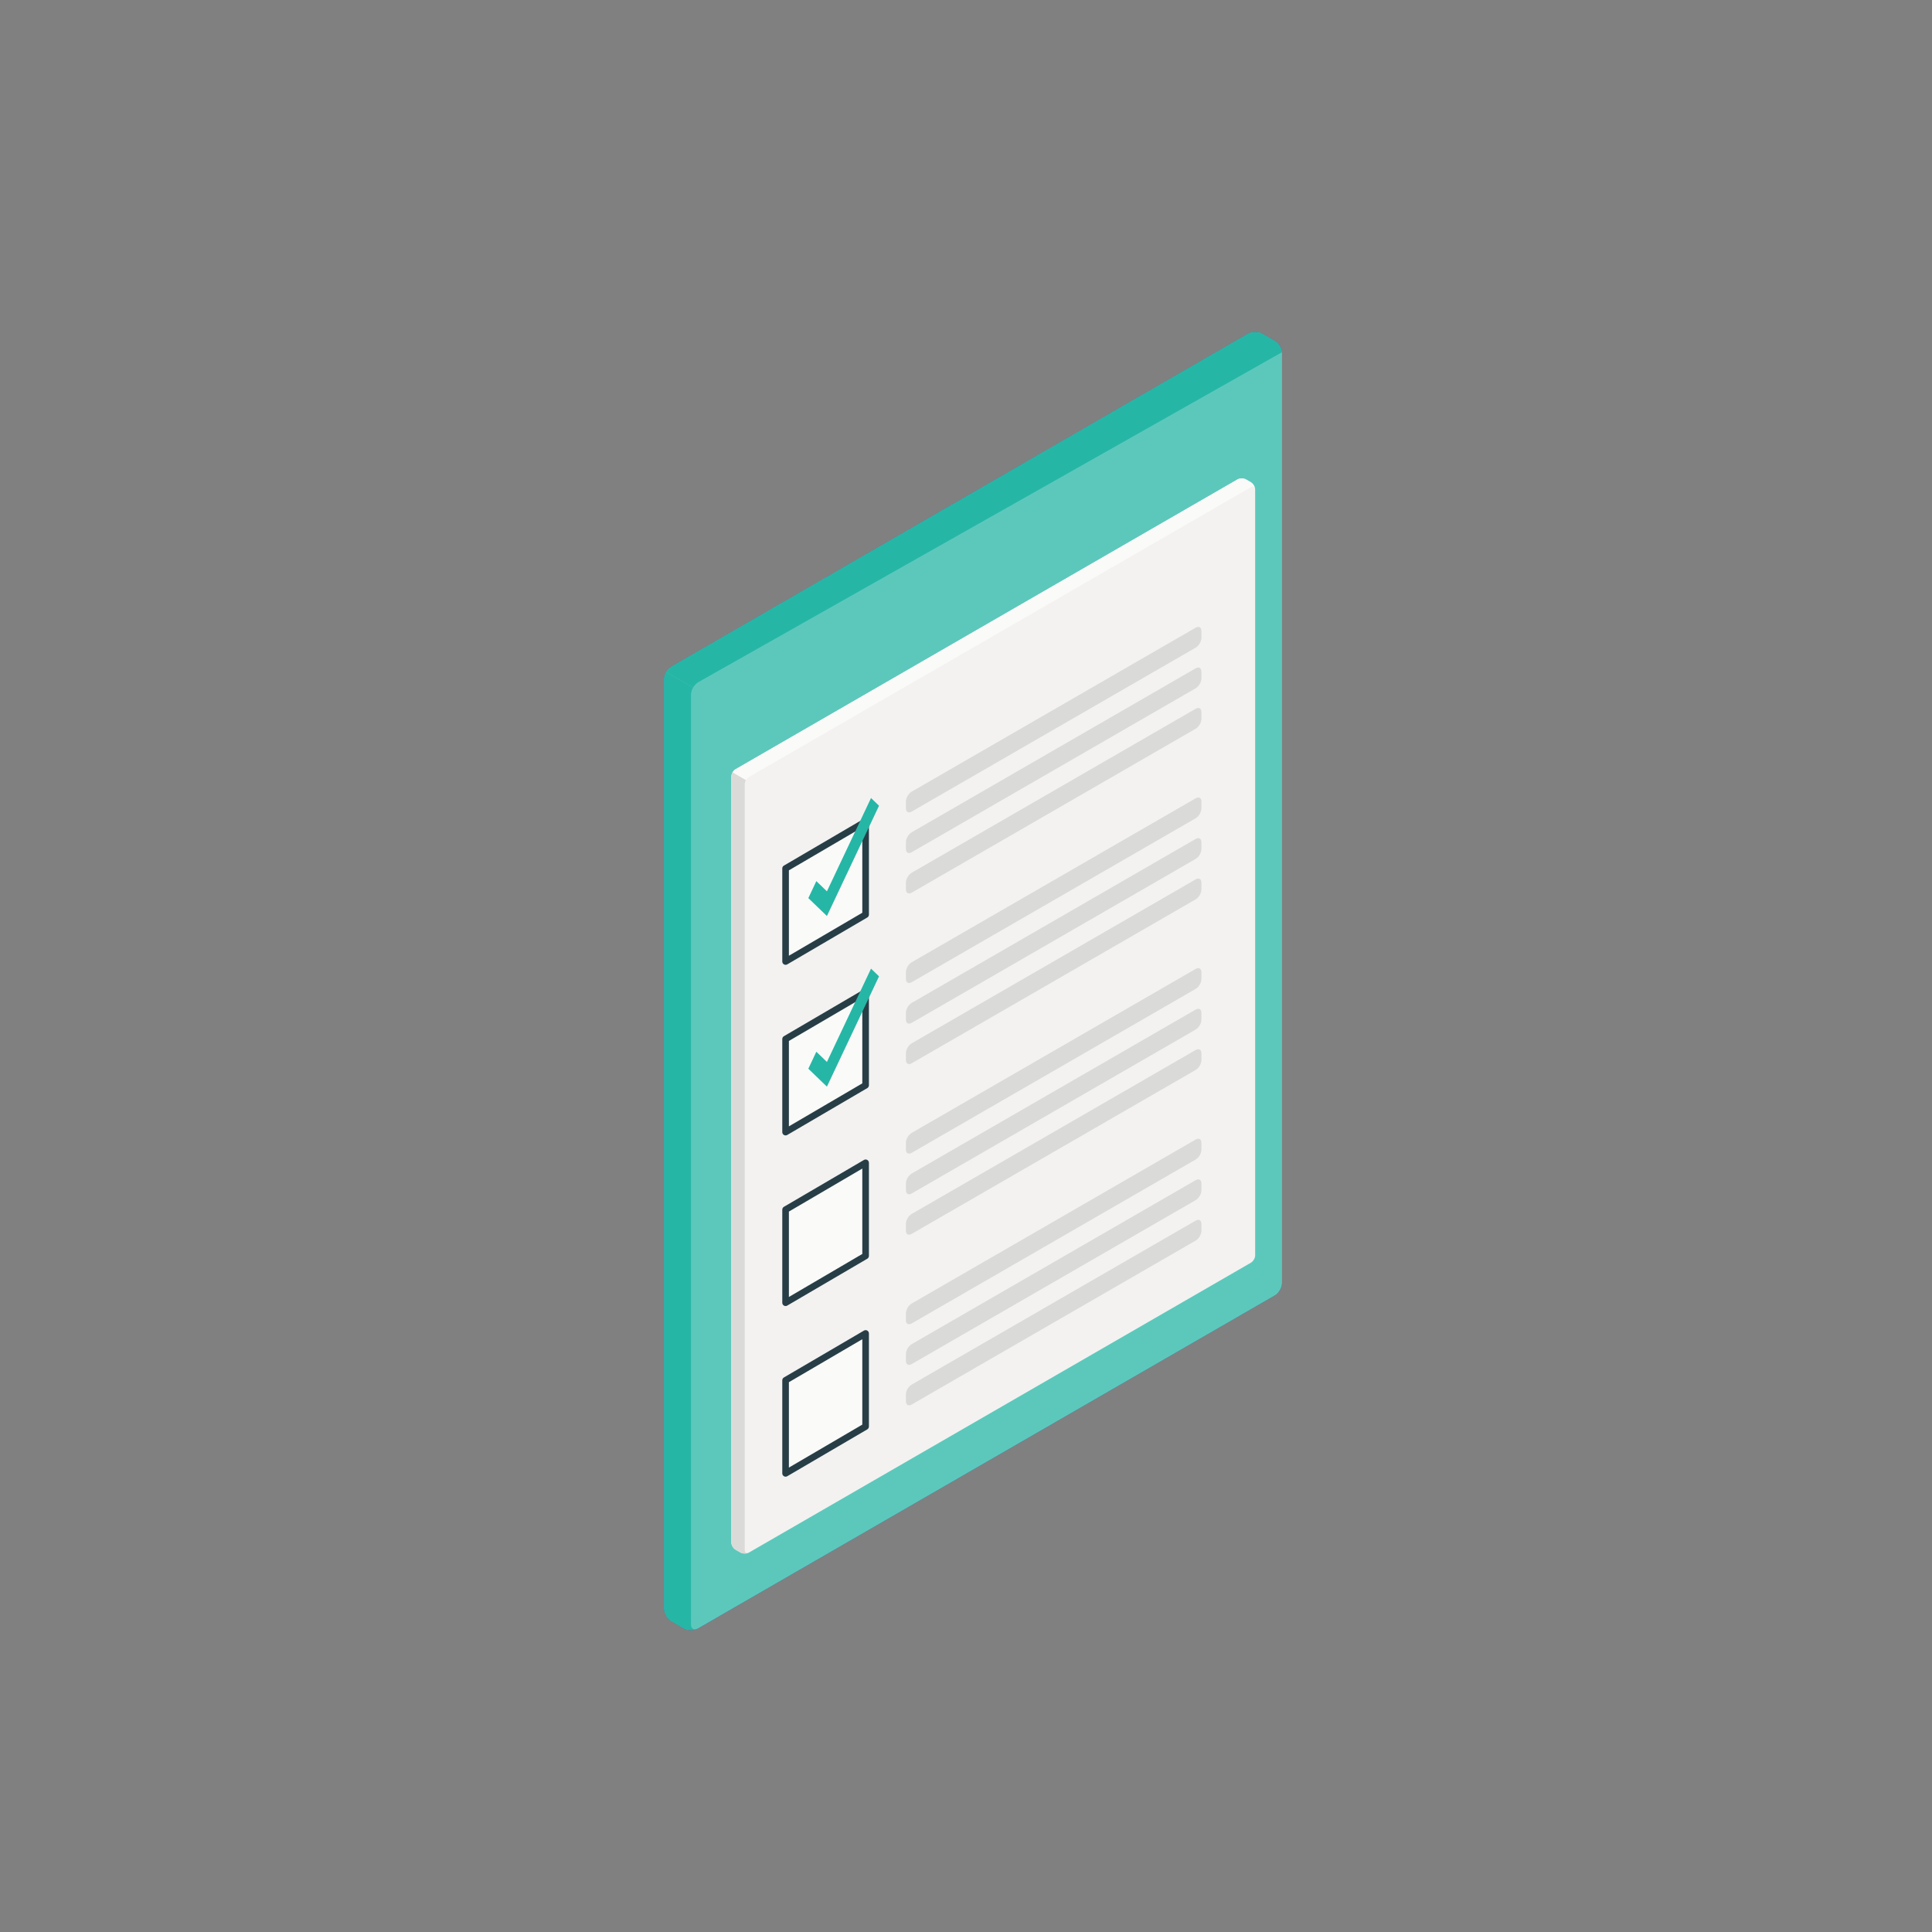 <svg width="64" height="64" viewBox="0 0 64 64" fill="none" xmlns="http://www.w3.org/2000/svg">
<rect x="0" y="0" width="64" height="64" fill="#808080" stroke="none"/>
<path d="M22.653 53.943L22.237 53.703C22.106 53.628 22 53.444 22 53.292L22 22.497C22 22.346 22.106 22.162 22.237 22.087L41.342 11.057C41.473 10.981 41.685 10.981 41.816 11.057L42.232 11.297C42.363 11.372 42.469 11.556 42.469 11.707V42.502C42.469 42.654 42.363 42.838 42.232 42.913L23.127 53.943C22.996 54.019 22.784 54.019 22.653 53.943Z" fill="#2D50A2"/>
<path d="M22.07 22.264L22.069 22.263C22.113 22.189 22.171 22.125 22.237 22.087L30.911 17.079C30.911 17.079 30.911 17.079 30.911 17.079L22.238 22.087C22.172 22.125 22.113 22.189 22.07 22.264ZM32.236 16.314C32.236 16.314 32.236 16.314 32.236 16.314L32.91 15.925C32.91 15.925 32.91 15.925 32.91 15.925L32.236 16.314ZM33.818 15.401C33.818 15.401 33.818 15.4 33.818 15.4L33.83 15.394C33.829 15.394 33.829 15.395 33.828 15.395L33.818 15.401ZM34.356 15.09L41.342 11.057C41.407 11.019 41.493 11 41.579 11C41.612 11 41.644 11.003 41.675 11.008C41.644 11.003 41.612 11 41.579 11C41.493 11 41.408 11.019 41.342 11.057L34.357 15.09C34.356 15.09 34.356 15.09 34.356 15.09ZM42.292 11.341C42.273 11.324 42.253 11.309 42.232 11.297L42.048 11.19L42.232 11.297C42.253 11.309 42.273 11.323 42.292 11.341Z" fill="#2D50A2"/>
<path d="M22.07 22.264L22.96 22.777C23.004 22.703 23.062 22.638 23.127 22.601L42.466 11.669C42.454 11.552 42.384 11.421 42.292 11.341C42.273 11.324 42.253 11.309 42.232 11.297L42.047 11.19L41.816 11.057C41.775 11.033 41.727 11.017 41.675 11.008C41.644 11.003 41.611 11 41.579 11C41.493 11 41.407 11.019 41.342 11.057L22.237 22.087C22.172 22.125 22.113 22.189 22.07 22.264Z" fill="#2D50A2"/>
<path d="M22.994 53.991H22.993C22.994 53.99 22.995 53.99 22.996 53.99C22.995 53.99 22.994 53.99 22.994 53.991Z" fill="#2D50A2"/>
<path d="M22 53.265V52.205C22 52.205 22 52.205 22 52.205V53.264L22 53.265Z" fill="#2D50A2"/>
<path d="M22.663 53.949C22.66 53.947 22.656 53.945 22.653 53.944L22.237 53.704C22.106 53.627 22 53.444 22 53.293V53.264L22 53.264V53.292C22 53.444 22.106 53.628 22.237 53.703L22.653 53.943C22.656 53.945 22.66 53.947 22.663 53.949Z" fill="#2D50A2"/>
<path d="M22 52.205V51.492L22 51.492V52.205C22 52.205 22 52.205 22 52.205Z" fill="#2D50A2"/>
<path d="M22 40.372V22.498L22 40.372H22Z" fill="#2D50A2"/>
<path d="M22 46.472C22 46.472 22 46.472 22 46.471V40.372H22L22 46.472Z" fill="#2D50A2"/>
<path d="M22 48.058C22 48.058 22 48.058 22 48.058V46.471C22 46.472 22 46.472 22 46.472V48.058Z" fill="#2D50A2"/>
<path d="M22 51.268L22 51.268V48.058C22 48.058 22 48.058 22 48.059V51.268Z" fill="#2D50A2"/>
<path d="M22 22.497C22 22.422 22.026 22.337 22.069 22.263L22.07 22.263C22.027 22.338 22 22.422 22 22.497Z" fill="#2D50A2"/>
<path d="M22 51.492L22 51.492V51.268L22 51.268V51.492Z" fill="#2D50A2"/>
<path d="M22.887 54C22.824 54 22.761 53.989 22.706 53.968C22.691 53.962 22.677 53.956 22.663 53.949C22.66 53.947 22.656 53.945 22.653 53.943L22.237 53.703C22.106 53.628 22 53.444 22 53.292V53.264V52.205V51.492V51.268V48.058V46.472L22 40.372L22 22.497C22 22.422 22.027 22.338 22.07 22.263L22.959 22.777C22.916 22.851 22.89 22.936 22.89 23.011V53.806C22.89 53.86 22.903 53.903 22.926 53.931C22.949 53.96 22.982 53.975 23.02 53.975C23.031 53.975 23.041 53.974 23.053 53.972C23.062 53.97 23.071 53.967 23.081 53.964L23.071 53.968L23.047 53.976L23.037 53.98C23.024 53.984 23.01 53.987 22.996 53.99C22.995 53.99 22.994 53.99 22.993 53.991H22.988C22.955 53.997 22.921 54 22.887 54ZM23.081 53.964L23.085 53.962C23.084 53.963 23.082 53.963 23.081 53.964Z" fill="#2D50A2"/>
<path d="M24.367 25.481L40.992 15.883C41.07 15.837 41.197 15.837 41.276 15.883L41.436 15.975C41.515 16.021 41.579 16.131 41.579 16.222V41.584C41.579 41.675 41.515 41.785 41.436 41.83L24.812 51.429C24.734 51.474 24.606 51.474 24.528 51.429L24.367 51.336C24.288 51.291 24.225 51.18 24.225 51.089V25.727C24.225 25.637 24.288 25.526 24.367 25.481Z" fill="#2D50A2"/>
<path d="M41.574 16.179C41.556 16.121 41.501 16.102 41.437 16.14L24.812 25.738C24.773 25.761 24.736 25.799 24.711 25.844L24.267 25.588C24.292 25.543 24.328 25.503 24.367 25.482L40.992 15.883C41.07 15.837 41.198 15.837 41.276 15.883L41.437 15.975C41.503 16.015 41.559 16.099 41.574 16.179Z" fill="#2D50A2"/>
<path d="M24.778 51.444C24.762 51.45 24.744 51.455 24.726 51.458L24.698 51.461C24.67 51.463 24.64 51.462 24.612 51.458C24.593 51.455 24.575 51.45 24.559 51.444C24.548 51.439 24.537 51.434 24.527 51.428L24.367 51.336C24.288 51.29 24.225 51.181 24.225 51.09V25.728C24.225 25.682 24.24 25.631 24.267 25.587L24.711 25.844C24.686 25.889 24.67 25.939 24.67 25.984V51.346C24.67 51.424 24.716 51.462 24.778 51.444Z" fill="#2D50A2"/>
<path d="M26.023 28.768L28.674 27.215L28.674 30.298L26.023 31.851V28.768Z" fill="#2D50A2"/>
<path d="M26.023 31.961C26.005 31.961 25.986 31.956 25.969 31.946C25.935 31.927 25.914 31.89 25.914 31.851V28.768C25.914 28.729 25.934 28.693 25.968 28.674L28.619 27.121C28.653 27.102 28.695 27.101 28.729 27.121C28.763 27.14 28.784 27.176 28.784 27.216L28.784 30.299C28.784 30.338 28.763 30.374 28.73 30.393L26.079 31.946C26.062 31.956 26.043 31.961 26.023 31.961ZM26.133 28.831V31.66L28.565 30.236L28.565 27.407L26.133 28.831Z" fill="#2D50A2"/>
<path d="M30.009 26.553V26.776C30.009 26.897 30.094 26.947 30.199 26.886L39.609 21.454C39.714 21.393 39.799 21.246 39.799 21.125V20.902C39.799 20.78 39.714 20.732 39.609 20.792L30.199 26.225C30.094 26.285 30.009 26.432 30.009 26.553Z" fill="#2D50A2"/>
<path d="M30.009 27.9V28.123C30.009 28.244 30.094 28.293 30.199 28.232L39.609 22.8C39.714 22.74 39.799 22.593 39.799 22.471V22.248C39.799 22.127 39.714 22.078 39.609 22.138L30.199 27.571C30.094 27.631 30.009 27.779 30.009 27.9Z" fill="#2D50A2"/>
<path d="M30.009 29.239V29.462C30.009 29.583 30.094 29.632 30.199 29.572L39.609 24.14C39.714 24.079 39.799 23.932 39.799 23.811V23.587C39.799 23.466 39.714 23.417 39.609 23.478L30.199 28.911C30.094 28.971 30.009 29.118 30.009 29.239Z" fill="#2D50A2"/>
<path d="M27.393 30.344L26.777 29.751L27.042 29.189L27.393 29.526L28.854 26.435L29.119 26.691L27.393 30.344Z" fill="#2D50A2"/>
<path d="M26.023 34.42L28.674 32.868L28.674 35.951L26.023 37.503V34.42Z" fill="#2D50A2"/>
<path d="M26.023 37.612C26.005 37.612 25.986 37.608 25.969 37.598C25.935 37.578 25.914 37.542 25.914 37.503V34.42C25.914 34.381 25.934 34.345 25.968 34.325L28.619 32.773C28.653 32.753 28.695 32.753 28.729 32.773C28.763 32.792 28.784 32.828 28.784 32.868L28.784 35.951C28.784 35.989 28.763 36.026 28.73 36.045L26.079 37.597C26.062 37.608 26.043 37.612 26.023 37.612ZM26.133 34.483V37.312L28.565 35.888L28.565 33.059L26.133 34.483Z" fill="#2D50A2"/>
<path d="M30.009 32.205V32.428C30.009 32.549 30.094 32.598 30.199 32.538L39.609 27.106C39.714 27.045 39.799 26.898 39.799 26.777V26.553C39.799 26.432 39.714 26.383 39.609 26.444L30.199 31.877C30.094 31.937 30.009 32.084 30.009 32.205Z" fill="#2D50A2"/>
<path d="M30.009 33.552V33.775C30.009 33.896 30.094 33.945 30.199 33.884L39.609 28.452C39.714 28.392 39.799 28.245 39.799 28.123V27.9C39.799 27.779 39.714 27.73 39.609 27.79L30.199 33.223C30.094 33.283 30.009 33.431 30.009 33.552Z" fill="#2D50A2"/>
<path d="M30.009 34.891V35.114C30.009 35.235 30.094 35.284 30.199 35.224L39.609 29.792C39.714 29.731 39.799 29.584 39.799 29.463V29.239C39.799 29.118 39.714 29.069 39.609 29.13L30.199 34.562C30.094 34.623 30.009 34.77 30.009 34.891Z" fill="#2D50A2"/>
<path d="M27.393 35.996L26.777 35.403L27.042 34.84L27.393 35.178L28.854 32.087L29.119 32.343L27.393 35.996Z" fill="#2D50A2"/>
<path d="M26.023 40.072L28.674 38.52L28.674 41.603L26.023 43.155V40.072Z" fill="#2D50A2"/>
<path d="M26.023 43.264C26.005 43.264 25.986 43.259 25.969 43.25C25.935 43.23 25.914 43.194 25.914 43.155V40.072C25.914 40.033 25.934 39.997 25.968 39.977L28.619 38.425C28.653 38.405 28.695 38.405 28.729 38.424C28.763 38.444 28.784 38.48 28.784 38.519L28.784 41.602C28.784 41.641 28.763 41.677 28.73 41.697L26.079 43.249C26.062 43.259 26.043 43.264 26.023 43.264ZM26.133 40.135V42.964L28.565 41.539L28.565 38.71L26.133 40.135Z" fill="#2D50A2"/>
<path d="M30.009 37.857V38.08C30.009 38.201 30.094 38.25 30.199 38.19L39.609 32.758C39.714 32.697 39.799 32.55 39.799 32.429V32.205C39.799 32.084 39.714 32.035 39.609 32.096L30.199 37.529C30.094 37.589 30.009 37.736 30.009 37.857Z" fill="#2D50A2"/>
<path d="M30.009 39.204V39.427C30.009 39.548 30.094 39.597 30.199 39.537L39.609 34.105C39.714 34.044 39.799 33.897 39.799 33.776V33.552C39.799 33.431 39.714 33.382 39.609 33.443L30.199 38.875C30.094 38.936 30.009 39.083 30.009 39.204Z" fill="#2D50A2"/>
<path d="M30.009 40.543V40.766C30.009 40.887 30.094 40.936 30.199 40.875L39.609 35.443C39.714 35.383 39.799 35.236 39.799 35.115V34.891C39.799 34.77 39.714 34.721 39.609 34.782L30.199 40.214C30.094 40.275 30.009 40.422 30.009 40.543Z" fill="#2D50A2"/>
<path d="M26.023 45.724L28.674 44.172L28.674 47.255L26.023 48.807V45.724Z" fill="#2D50A2"/>
<path d="M26.023 48.917C26.005 48.917 25.986 48.912 25.969 48.902C25.935 48.883 25.914 48.847 25.914 48.807V45.724C25.914 45.686 25.934 45.65 25.968 45.63L28.619 44.078C28.653 44.058 28.695 44.057 28.729 44.077C28.763 44.096 28.784 44.133 28.784 44.172L28.784 47.255C28.784 47.294 28.763 47.33 28.73 47.35L26.079 48.902C26.062 48.912 26.043 48.917 26.023 48.917ZM26.133 45.787V48.616L28.565 47.192L28.565 44.363L26.133 45.787Z" fill="#2D50A2"/>
<path d="M30.009 43.51V43.733C30.009 43.853 30.094 43.903 30.199 43.842L39.609 38.41C39.714 38.349 39.799 38.202 39.799 38.081V37.858C39.799 37.736 39.714 37.688 39.609 37.748L30.199 43.181C30.094 43.241 30.009 43.388 30.009 43.51Z" fill="#2D50A2"/>
<path d="M30.009 44.856V45.079C30.009 45.2 30.094 45.249 30.199 45.188L39.609 39.756C39.714 39.696 39.799 39.549 39.799 39.428V39.204C39.799 39.083 39.714 39.034 39.609 39.094L30.199 44.527C30.094 44.588 30.009 44.735 30.009 44.856Z" fill="#2D50A2"/>
<path d="M30.009 46.196V46.419C30.009 46.539 30.094 46.589 30.199 46.528L39.609 41.096C39.714 41.035 39.799 40.888 39.799 40.767V40.544C39.799 40.423 39.714 40.373 39.609 40.434L30.199 45.867C30.094 45.927 30.009 46.074 30.009 46.196Z" fill="#2D50A2"/>
<g style="mix-blend-mode:luminosity">
<path d="M22.653 53.943L22.237 53.703C22.106 53.628 22 53.444 22 53.292L22 22.497C22 22.346 22.106 22.162 22.237 22.087L41.342 11.057C41.473 10.981 41.685 10.981 41.816 11.057L42.232 11.297C42.363 11.372 42.469 11.556 42.469 11.707V42.502C42.469 42.654 42.363 42.838 42.232 42.913L23.127 53.943C22.996 54.019 22.784 54.019 22.653 53.943Z" fill="#5CC8BC"/>
<path d="M22.07 22.264L22.069 22.263C22.113 22.189 22.171 22.125 22.237 22.087L30.911 17.079C30.911 17.079 30.911 17.079 30.911 17.079L22.238 22.087C22.172 22.125 22.113 22.189 22.07 22.264ZM32.236 16.314C32.236 16.314 32.236 16.314 32.236 16.314L32.91 15.925C32.91 15.925 32.91 15.925 32.91 15.925L32.236 16.314ZM33.818 15.401C33.818 15.401 33.818 15.4 33.818 15.4L33.83 15.394C33.829 15.394 33.829 15.395 33.828 15.395L33.818 15.401ZM34.356 15.09L41.342 11.057C41.407 11.019 41.493 11 41.579 11C41.612 11 41.644 11.003 41.675 11.008C41.644 11.003 41.612 11 41.579 11C41.493 11 41.408 11.019 41.342 11.057L34.357 15.09C34.356 15.09 34.356 15.09 34.356 15.09ZM42.292 11.341C42.273 11.324 42.253 11.309 42.232 11.297L42.048 11.19L42.232 11.297C42.253 11.309 42.273 11.323 42.292 11.341Z" fill="white"/>
<path d="M22.07 22.264L22.96 22.777C23.004 22.703 23.062 22.638 23.127 22.601L42.466 11.669C42.454 11.552 42.384 11.421 42.292 11.341C42.273 11.324 42.253 11.309 42.232 11.297L42.047 11.19L41.816 11.057C41.775 11.033 41.727 11.017 41.675 11.008C41.644 11.003 41.611 11 41.579 11C41.493 11 41.407 11.019 41.342 11.057L22.237 22.087C22.172 22.125 22.113 22.189 22.07 22.264Z" fill="#26B6A6"/>
<path d="M22.994 53.991H22.993C22.994 53.99 22.995 53.99 22.996 53.99C22.995 53.99 22.994 53.99 22.994 53.991Z" fill="#B4B6B4"/>
<path d="M22 53.265V52.205C22 52.205 22 52.205 22 52.205V53.264L22 53.265Z" fill="#C7C9C7"/>
<path d="M22.663 53.949C22.66 53.947 22.656 53.945 22.653 53.944L22.237 53.704C22.106 53.627 22 53.444 22 53.293V53.264L22 53.264V53.292C22 53.444 22.106 53.628 22.237 53.703L22.653 53.943C22.656 53.945 22.66 53.947 22.663 53.949Z" fill="#B4B6B4"/>
<path d="M22 52.205V51.492L22 51.492V52.205C22 52.205 22 52.205 22 52.205Z" fill="#29444E"/>
<path d="M22 40.372V22.498L22 40.372H22Z" fill="#D2D4D1"/>
<path d="M22 46.472C22 46.472 22 46.472 22 46.471V40.372H22L22 46.472Z" fill="#C7C9C7"/>
<path d="M22 48.058C22 48.058 22 48.058 22 48.058V46.471C22 46.472 22 46.472 22 46.472V48.058Z" fill="#1F3239"/>
<path d="M22 51.268L22 51.268V48.058C22 48.058 22 48.058 22 48.059V51.268Z" fill="#29444E"/>
<path d="M22 22.497C22 22.422 22.026 22.337 22.069 22.263L22.07 22.263C22.027 22.338 22 22.422 22 22.497Z" fill="#D2D4D1"/>
<path d="M22 51.492L22 51.492V51.268L22 51.268V51.492Z" fill="#D2D4D1"/>
<path d="M22.887 54C22.824 54 22.761 53.989 22.706 53.968C22.691 53.962 22.677 53.956 22.663 53.949C22.66 53.947 22.656 53.945 22.653 53.943L22.237 53.703C22.106 53.628 22 53.444 22 53.292V53.264V52.205V51.492V51.268V48.058V46.472L22 40.372L22 22.497C22 22.422 22.027 22.338 22.07 22.263L22.959 22.777C22.916 22.851 22.89 22.936 22.89 23.011V53.806C22.89 53.86 22.903 53.903 22.926 53.931C22.949 53.96 22.982 53.975 23.02 53.975C23.031 53.975 23.041 53.974 23.053 53.972C23.062 53.97 23.071 53.967 23.081 53.964L23.071 53.968L23.047 53.976L23.037 53.98C23.024 53.984 23.01 53.987 22.996 53.99C22.995 53.99 22.994 53.99 22.993 53.991H22.988C22.955 53.997 22.921 54 22.887 54ZM23.081 53.964L23.085 53.962C23.084 53.963 23.082 53.963 23.081 53.964Z" fill="#26B6A6"/>
<path d="M24.367 25.481L40.992 15.883C41.07 15.837 41.197 15.837 41.276 15.883L41.436 15.975C41.515 16.021 41.579 16.131 41.579 16.222V41.584C41.579 41.675 41.515 41.785 41.436 41.83L24.812 51.429C24.734 51.474 24.606 51.474 24.528 51.429L24.367 51.336C24.288 51.291 24.225 51.18 24.225 51.089V25.727C24.225 25.637 24.288 25.526 24.367 25.481Z" fill="#F3F2F1"/>
<path d="M41.574 16.179C41.556 16.121 41.501 16.102 41.437 16.14L24.812 25.738C24.773 25.761 24.736 25.799 24.711 25.844L24.267 25.588C24.292 25.543 24.328 25.503 24.367 25.482L40.992 15.883C41.07 15.837 41.198 15.837 41.276 15.883L41.437 15.975C41.503 16.015 41.559 16.099 41.574 16.179Z" fill="#FAFAF9"/>
<path d="M24.778 51.444C24.762 51.45 24.744 51.455 24.726 51.458L24.698 51.461C24.67 51.463 24.64 51.462 24.612 51.458C24.593 51.455 24.575 51.45 24.559 51.444C24.548 51.439 24.537 51.434 24.527 51.428L24.367 51.336C24.288 51.29 24.225 51.181 24.225 51.09V25.728C24.225 25.682 24.24 25.631 24.267 25.587L24.711 25.844C24.686 25.889 24.67 25.939 24.67 25.984V51.346C24.67 51.424 24.716 51.462 24.778 51.444Z" fill="#DADBD8"/>
<path d="M26.023 28.768L28.674 27.215L28.674 30.298L26.023 31.851V28.768Z" fill="#FAFAF9"/>
<path d="M26.023 31.961C26.005 31.961 25.986 31.956 25.969 31.946C25.935 31.927 25.914 31.89 25.914 31.851V28.768C25.914 28.729 25.934 28.693 25.968 28.674L28.619 27.121C28.653 27.102 28.695 27.101 28.729 27.121C28.763 27.14 28.784 27.176 28.784 27.216L28.784 30.299C28.784 30.338 28.763 30.374 28.73 30.393L26.079 31.946C26.062 31.956 26.043 31.961 26.023 31.961ZM26.133 28.831V31.66L28.565 30.236L28.565 27.407L26.133 28.831Z" fill="#273E47"/>
<path d="M30.009 26.553V26.776C30.009 26.897 30.094 26.947 30.199 26.886L39.609 21.454C39.714 21.393 39.799 21.246 39.799 21.125V20.902C39.799 20.78 39.714 20.732 39.609 20.792L30.199 26.225C30.094 26.285 30.009 26.432 30.009 26.553Z" fill="#DADBD8"/>
<path d="M30.009 27.9V28.123C30.009 28.244 30.094 28.293 30.199 28.232L39.609 22.8C39.714 22.74 39.799 22.593 39.799 22.471V22.248C39.799 22.127 39.714 22.078 39.609 22.138L30.199 27.571C30.094 27.631 30.009 27.779 30.009 27.9Z" fill="#DADBD8"/>
<path d="M30.009 29.239V29.462C30.009 29.583 30.094 29.632 30.199 29.572L39.609 24.14C39.714 24.079 39.799 23.932 39.799 23.811V23.587C39.799 23.466 39.714 23.417 39.609 23.478L30.199 28.911C30.094 28.971 30.009 29.118 30.009 29.239Z" fill="#DADBD8"/>
<path d="M27.393 30.344L26.777 29.751L27.042 29.189L27.393 29.526L28.854 26.435L29.119 26.691L27.393 30.344Z" fill="#26B6A6"/>
<path d="M26.023 34.42L28.674 32.868L28.674 35.951L26.023 37.503V34.42Z" fill="#FAFAF9"/>
<path d="M26.023 37.612C26.005 37.612 25.986 37.608 25.969 37.598C25.935 37.578 25.914 37.542 25.914 37.503V34.42C25.914 34.381 25.934 34.345 25.968 34.325L28.619 32.773C28.653 32.753 28.695 32.753 28.729 32.773C28.763 32.792 28.784 32.828 28.784 32.868L28.784 35.951C28.784 35.989 28.763 36.026 28.73 36.045L26.079 37.597C26.062 37.608 26.043 37.612 26.023 37.612ZM26.133 34.483V37.312L28.565 35.888L28.565 33.059L26.133 34.483Z" fill="#273E47"/>
<path d="M30.009 32.205V32.428C30.009 32.549 30.094 32.598 30.199 32.538L39.609 27.106C39.714 27.045 39.799 26.898 39.799 26.777V26.553C39.799 26.432 39.714 26.383 39.609 26.444L30.199 31.877C30.094 31.937 30.009 32.084 30.009 32.205Z" fill="#DADBD8"/>
<path d="M30.009 33.552V33.775C30.009 33.896 30.094 33.945 30.199 33.884L39.609 28.452C39.714 28.392 39.799 28.245 39.799 28.123V27.9C39.799 27.779 39.714 27.73 39.609 27.79L30.199 33.223C30.094 33.283 30.009 33.431 30.009 33.552Z" fill="#DADBD8"/>
<path d="M30.009 34.891V35.114C30.009 35.235 30.094 35.284 30.199 35.224L39.609 29.792C39.714 29.731 39.799 29.584 39.799 29.463V29.239C39.799 29.118 39.714 29.069 39.609 29.13L30.199 34.562C30.094 34.623 30.009 34.77 30.009 34.891Z" fill="#DADBD8"/>
<path d="M27.393 35.996L26.777 35.403L27.042 34.84L27.393 35.178L28.854 32.087L29.119 32.343L27.393 35.996Z" fill="#26B6A6"/>
<path d="M26.023 40.072L28.674 38.52L28.674 41.603L26.023 43.155V40.072Z" fill="#FAFAF9"/>
<path d="M26.023 43.264C26.005 43.264 25.986 43.259 25.969 43.25C25.935 43.23 25.914 43.194 25.914 43.155V40.072C25.914 40.033 25.934 39.997 25.968 39.977L28.619 38.425C28.653 38.405 28.695 38.405 28.729 38.424C28.763 38.444 28.784 38.48 28.784 38.519L28.784 41.602C28.784 41.641 28.763 41.677 28.73 41.697L26.079 43.249C26.062 43.259 26.043 43.264 26.023 43.264ZM26.133 40.135V42.964L28.565 41.539L28.565 38.71L26.133 40.135Z" fill="#273E47"/>
<path d="M30.009 37.857V38.08C30.009 38.201 30.094 38.25 30.199 38.19L39.609 32.758C39.714 32.697 39.799 32.55 39.799 32.429V32.205C39.799 32.084 39.714 32.035 39.609 32.096L30.199 37.529C30.094 37.589 30.009 37.736 30.009 37.857Z" fill="#DADBD8"/>
<path d="M30.009 39.204V39.427C30.009 39.548 30.094 39.597 30.199 39.537L39.609 34.105C39.714 34.044 39.799 33.897 39.799 33.776V33.552C39.799 33.431 39.714 33.382 39.609 33.443L30.199 38.875C30.094 38.936 30.009 39.083 30.009 39.204Z" fill="#DADBD8"/>
<path d="M30.009 40.543V40.766C30.009 40.887 30.094 40.936 30.199 40.875L39.609 35.443C39.714 35.383 39.799 35.236 39.799 35.115V34.891C39.799 34.77 39.714 34.721 39.609 34.782L30.199 40.214C30.094 40.275 30.009 40.422 30.009 40.543Z" fill="#DADBD8"/>
<path d="M26.023 45.724L28.674 44.172L28.674 47.255L26.023 48.807V45.724Z" fill="#FAFAF9"/>
<path d="M26.023 48.917C26.005 48.917 25.986 48.912 25.969 48.902C25.935 48.883 25.914 48.847 25.914 48.807V45.724C25.914 45.686 25.934 45.65 25.968 45.63L28.619 44.078C28.653 44.058 28.695 44.057 28.729 44.077C28.763 44.096 28.784 44.133 28.784 44.172L28.784 47.255C28.784 47.294 28.763 47.33 28.73 47.35L26.079 48.902C26.062 48.912 26.043 48.917 26.023 48.917ZM26.133 45.787V48.616L28.565 47.192L28.565 44.363L26.133 45.787Z" fill="#273E47"/>
<path d="M30.009 43.51V43.733C30.009 43.853 30.094 43.903 30.199 43.842L39.609 38.41C39.714 38.349 39.799 38.202 39.799 38.081V37.858C39.799 37.736 39.714 37.688 39.609 37.748L30.199 43.181C30.094 43.241 30.009 43.388 30.009 43.51Z" fill="#DADBD8"/>
<path d="M30.009 44.856V45.079C30.009 45.2 30.094 45.249 30.199 45.188L39.609 39.756C39.714 39.696 39.799 39.549 39.799 39.428V39.204C39.799 39.083 39.714 39.034 39.609 39.094L30.199 44.527C30.094 44.588 30.009 44.735 30.009 44.856Z" fill="#DADBD8"/>
<path d="M30.009 46.196V46.419C30.009 46.539 30.094 46.589 30.199 46.528L39.609 41.096C39.714 41.035 39.799 40.888 39.799 40.767V40.544C39.799 40.423 39.714 40.373 39.609 40.434L30.199 45.867C30.094 45.927 30.009 46.074 30.009 46.196Z" fill="#DADBD8"/>
</g>
</svg>
